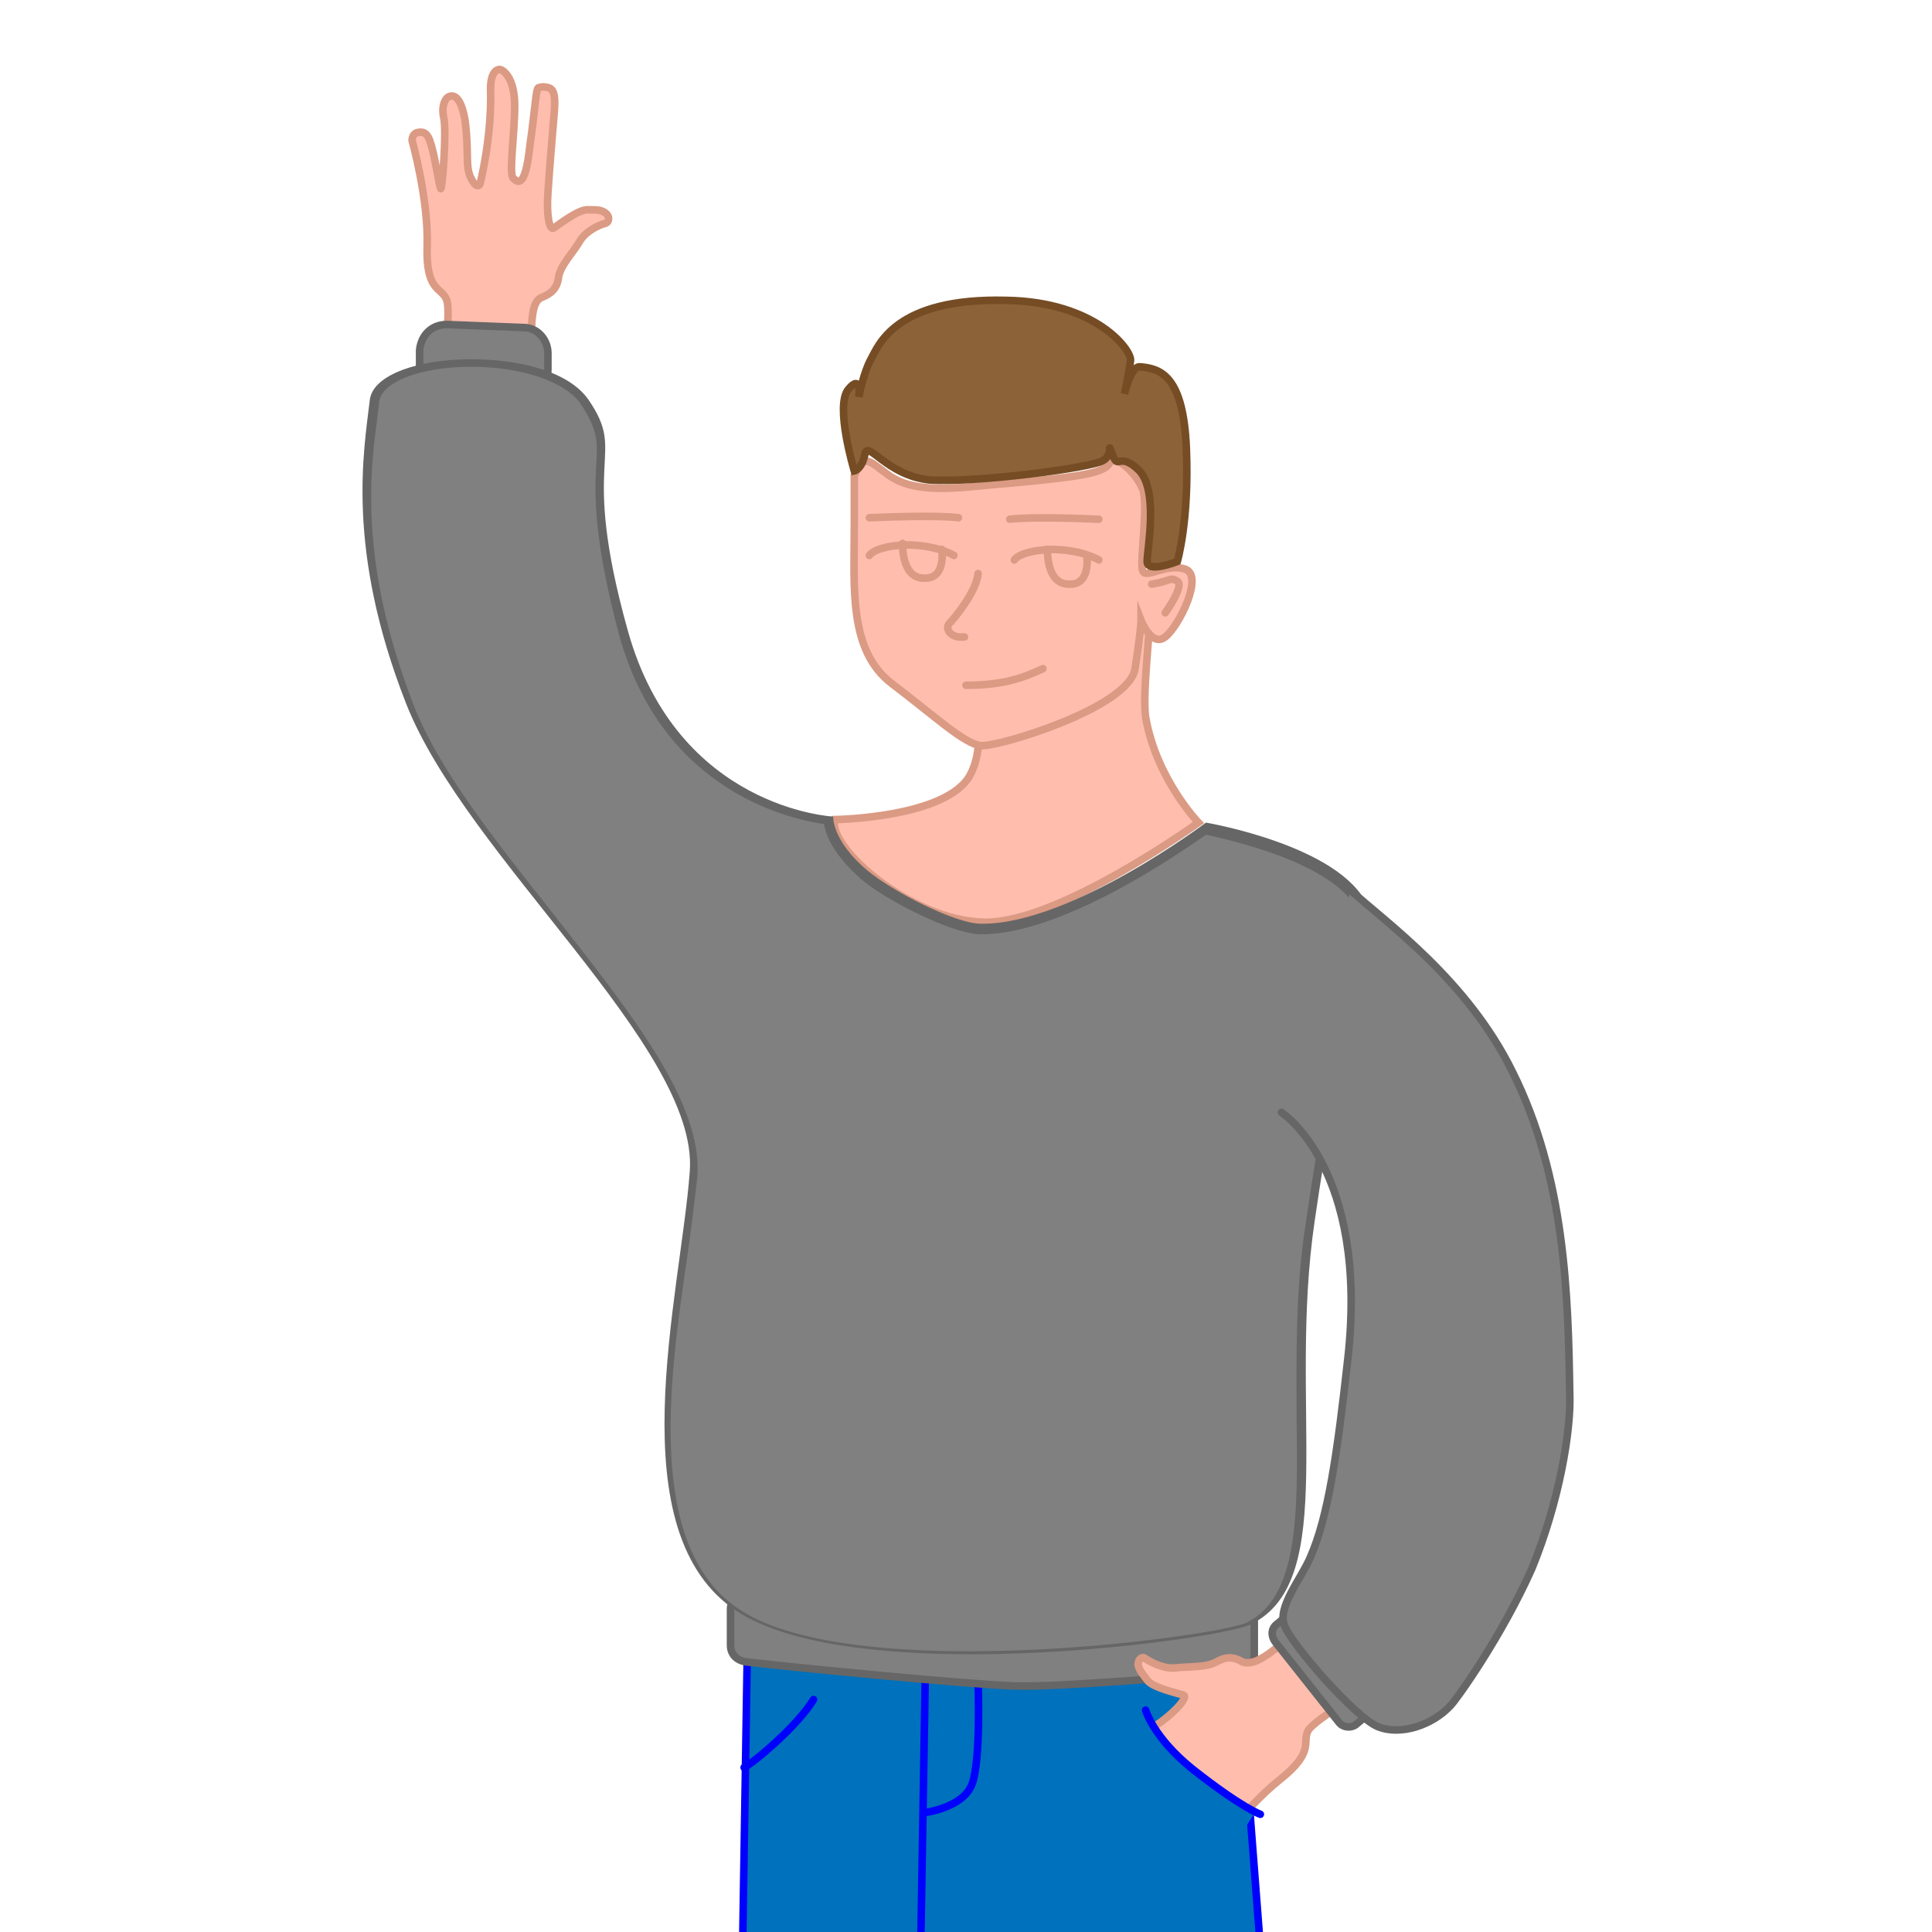 <?xml version="1.0" encoding="utf-8"?>
<!-- Generator: Adobe Illustrator 22.1.0, SVG Export Plug-In . SVG Version: 6.00 Build 0)  -->
<svg version="1.0" xmlns="http://www.w3.org/2000/svg" xmlns:xlink="http://www.w3.org/1999/xlink" x="0px" y="0px"
	 viewBox="0 0 128 128" style="enable-background:new 0 0 128 128;" xml:space="preserve">
<style type="text/css">
	.st0{fill:#0071BC;stroke:#0000FF;stroke-width:0.5;stroke-linecap:round;stroke-miterlimit:10;}
	.st1{fill:none;stroke:#0000FF;stroke-width:0.5;stroke-linecap:round;stroke-miterlimit:10;}
	.st2{fill:#FFBDAE;stroke:#DB9A83;stroke-width:0.5;stroke-linecap:round;stroke-miterlimit:10;}
	.st3{fill:#808080;stroke:#666666;stroke-width:0.5;stroke-linecap:round;stroke-miterlimit:10;}
	.st4{fill:#808080;}
	.st5{fill:#666666;}
	.st6{fill:#0071BC;}
	.st7{fill:none;stroke:#DB9A83;stroke-width:0.5;stroke-linecap:round;stroke-miterlimit:10;}
	.st8{fill:#8C6239;stroke:#754C24;stroke-width:0.5;stroke-linecap:round;stroke-miterlimit:10;}
</style>
<g id="Слой_10">
	<polygon class="st0" points="49.5,110.1 49.2,129 83.5,129 82.1,110.8 	"/>
	<line class="st1" x1="61.3" y1="111.2" x2="61" y2="129"/>
	<path class="st1" d="M64.8,111.5c0,0,0.2,5.1-0.4,6.7s-3.2,1.9-3.2,1.9"/>
	<path class="st1" d="M53.9,112.6c-1.1,1.8-4,4.2-4.6,4.5"/>
</g>
<g id="Слой_6">
	<path class="st2" d="M29.3,24.6c0,0,0.6-3.8,0.3-4.7c-0.3-0.9-1.4-0.5-1.3-3.6s-1-7-1-7s0-0.4,0.3-0.5c0.3-0.1,0.7-0.1,0.9,0.6
		c0.3,0.8,0.6,3,0.7,3.1c0.1,0.1,0.4-3.8,0.2-4.7c-0.2-0.9,0.2-1.3,0.2-1.3s0.8-0.8,1.2,1.4c0.3,2.2,0,3.1,0.4,3.9
		c0.4,0.8,0.6,0.4,0.6,0.4s0.8-3.1,0.7-6.3c0-1.1,0.4-1.3,0.6-1.3s1,0.5,1,2.4c0,1.9-0.4,4.5-0.1,4.8c0.3,0.3,0.8,0.7,1.1-2.1
		c0.4-2.8,0.4-3.9,0.6-3.9c0.1,0,0.2-0.1,0.6,0c0.5,0.1,0.5,0.8,0.4,1.9s-0.3,3.6-0.4,5.1s0.1,2.5,0.4,2.3c0.3-0.2,1.7-1.3,2.3-1.2
		c0.6,0,0.8,0,1.1,0.2c0.3,0.2,0.3,0.6,0,0.7c-0.4,0.1-1.3,0.5-1.7,1.2c-0.4,0.7-1.3,1.6-1.4,2.4c-0.1,0.8-0.6,1.1-1.1,1.3
		s-0.7,0.9-0.7,2.8c0,1.8,0.1,1.9,0.1,1.9L29.3,24.6z"/>
</g>
<g id="Слой_5">
	<path class="st2" d="M76.4,38.5c-0.3,4.1-0.7,7.5-0.5,9c0.7,4.1,3.5,7,3.5,7s-9.3,6.7-14.2,6.6s-10.4-5-9.9-6.8c0,0,7.5-0.1,9-3
		c1.5-2.9-0.5-7.9-0.5-7.9L76.4,38.5z"/>
</g>
<g id="Слой_7">
	<path class="st3" d="M36.3,24.5l0-1.1c0-0.9-0.7-1.7-1.6-1.7l-5.1-0.2c-1,0-1.7,0.7-1.8,1.7l0,1c0,0.5,0.2,1,0.7,1.4l2.6,2
		c0.6,0.4,1.3,0.5,1.9,0.1l2.5-1.6C36,25.6,36.3,25.1,36.3,24.5z"/>
	<path class="st3" d="M48.4,106.6v2.4c0,0.6,0.4,1,1,1.1c3.4,0.4,14.8,1.5,17.8,1.6c3,0.1,11.9-0.7,14.9-0.9c0.6,0,1-0.5,1-1.1v-3.7
		c0-0.6-0.5-1.1-1.2-1.1l-32.5,0.6C48.9,105.5,48.4,106,48.4,106.6z"/>
	<g>
		<g>
			<path class="st4" d="M64.2,109.5c-7.1,0-12.4-1-15.2-2.8c-6.4-4.1-4.9-15.3-3.8-23.5c0.3-2,0.5-3.9,0.7-5.5
				c0.4-4.8-4.4-10.8-9.5-17.2c-3.7-4.7-7.6-9.6-9.3-14c-3.7-9.4-2.9-15.5-2.5-19.1l0.1-0.9c0.2-1.4,2.9-2.5,6.5-2.5
				c3.5,0,6.5,1,7.6,2.6c1.2,1.7,1.1,2.6,1.1,4.2c-0.1,1.9-0.2,4.8,1.5,11.1c3,10.8,12,12.3,13.6,12.4c0.1,0.5,0.4,1.9,2.4,3.6
				c1.8,1.5,6,3.6,7.7,3.6c5.7,0,13.9-5.9,14.9-6.7c1,0.2,8.8,1.8,10.4,5.3c0,0.2-0.4,2.3-0.8,4.9c-0.7,3.9-1.8,9.7-2.7,15.9
				c-0.7,4.5-0.6,8.9-0.6,12.7c0.1,6.7,0.1,12-3.5,13.8C81.7,108,73.1,109.5,64.2,109.5z"/>
			<path class="st5" d="M31.2,24.3c3.4,0,6.3,1,7.3,2.5c1.1,1.7,1.1,2.4,1,4c-0.1,1.9-0.2,4.8,1.5,11.2
				c2.9,10.6,11.6,12.3,13.6,12.6c0.1,0.7,0.6,2,2.4,3.6c1.6,1.4,5.9,3.6,7.9,3.7l0.1,0c5.6,0,13.6-5.7,14.9-6.6
				c1.3,0.3,8.5,1.8,10.1,5.1c0,0.5-0.4,2.5-0.8,4.8c-0.7,3.9-1.8,9.7-2.7,15.9c-0.7,4.5-0.6,8.9-0.6,12.8
				c0.1,6.6,0.1,11.9-3.3,13.6c-1,0.5-9.6,1.9-18.4,1.9c-7.1,0-12.3-0.9-15.1-2.7c-6.3-4-4.8-15.1-3.6-23.2c0.3-2,0.5-3.9,0.7-5.5
				c0.4-4.9-4.4-10.9-9.5-17.4c-3.7-4.7-7.6-9.5-9.3-13.9c-3.6-9.3-2.9-15.4-2.4-19c0-0.3,0.1-0.6,0.1-0.9
				C25.1,25.3,27.9,24.3,31.2,24.3 M31.2,23.8c-3.4,0-6.5,1-6.7,2.7c-0.4,3.4-1.6,9.9,2.4,20.1s19.4,22.8,18.8,31s-4.9,24,3.2,29.2
				c3.3,2.1,9.3,2.8,15.4,2.8c8.7,0,17.5-1.4,18.6-2c5.9-2.9,2.4-14.5,4.2-26.7c1.6-11,3.7-20.6,3.5-20.9c-1.8-4-10.7-5.5-10.7-5.5
				s-8.9,6.7-14.8,6.7c0,0,0,0-0.1,0c-1.7,0-5.8-2.1-7.5-3.5c-2.4-2-2.3-3.6-2.3-3.6s-10.3-0.5-13.6-12.3s0-11.5-2.6-15.3
				C37.7,24.6,34.4,23.8,31.2,23.8L31.2,23.8z"/>
		</g>
	</g>
	<path class="st2" d="M90.5,111.9c0,0-3.3,2-3.8,2.7c-0.5,0.8,0.5,1.4-1.9,3.3c-2.4,1.9-4.7,5.2-4.7,5.2s-0.3,0.3-0.5,0.1
		s-0.5-0.4-0.1-1.1c0.4-0.7,2-2.4,2-2.5c0-0.2-3.2,2.1-3.8,2.8c-0.6,0.7-1.2,0.7-1.2,0.7s-1.1-0.1,0.3-1.8s2.4-2,2.8-2.8
		c0.4-0.8-0.1-0.7-0.1-0.7s-2.9,1.3-5.3,3.4c-0.8,0.7-1.2,0.5-1.4,0.4c-0.1-0.2-0.2-1.1,1.2-2.2s3.7-2.6,3.7-3s0.1-1.1-2.4,0.5
		s-3.3,2.2-3.4,2.1s-0.2,0-0.4-0.5c-0.2-0.4,0.3-0.9,1.2-1.5c0.9-0.7,3-2.1,4.2-2.9c1.2-0.9,1.8-1.7,1.5-1.8s-2.1-0.5-2.4-1
		c-0.3-0.4-0.5-0.6-0.6-1c0-0.4,0.3-0.6,0.5-0.4c0.3,0.2,1.2,0.7,2,0.6c0.8-0.1,2,0,2.7-0.4s1.2-0.3,1.7,0c0.5,0.2,1.2,0,2.6-1.2
		c1.4-1.2,1.5-1.3,1.5-1.3L90.5,111.9z"/>
	<path class="st3" d="M86.4,106.1l-1.8,1.5c-0.4,0.3-0.4,0.8-0.1,1.2l4.2,5.3c0.3,0.4,0.9,0.4,1.2,0.1l1.7-1.4
		c0.2-0.2,0.3-0.4,0.3-0.7l-0.3-4.2c0-0.4-0.3-0.7-0.6-0.8l-3.8-1.1C87,105.8,86.7,105.9,86.4,106.1z"/>
	<path class="st3" d="M84.9,73.7c0,0,5.8,3.7,4.4,16.3c-0.7,6.3-1.3,10.5-2.5,13.2c-0.6,1.4-2.2,3.3-1.7,4.5
		c0.5,1.3,4.7,6.1,6.2,6.7c1.5,0.6,3.6-0.1,4.8-1.4c0.4-0.4,3.4-4.6,5.4-9.1c1.8-4.4,2.6-9.1,2.5-11.6c-0.1-6.5-0.3-14.3-3.8-21.3
		c-3-6.1-8.4-9.9-10.7-12"/>
</g>
<g id="Слой_8">
	<polygon class="st6" points="70.9,123.8 80.3,124.5 83.2,120 81,118.7 79.2,117.3 76.9,115 76.1,113.8 70.2,117.9 	"/>
	<path class="st1" d="M75.9,113.3c0,0,0.5,1.8,3.1,3.9c3.3,2.6,4.5,3,4.5,3"/>
</g>
<g id="Слой_3">
	<path class="st2" d="M56.6,34.9c0,4-0.4,8.2,2.5,10.4c2.9,2.2,4.8,4,5.9,4.1c1.1,0.1,9.8-2.5,10.2-5.1c0.4-2.6,0.4-3.2,0.4-3.2
		s0.7,1.8,1.6,1.1c0.9-0.7,2.6-4.1,1.3-4.5c-1.3-0.4-2.6,0.7-2.8,0.1c-0.2-0.6,0.4-4.4,0-5.4c-0.4-1-1.8-2.4-2.2-1.7
		c-0.4,0.7-2.3,0.9-6.4,1.3c-3,0.2-6.2,0.9-8.2-0.5c-1.4-1-1.6-1.5-2.3,0C56.6,31.7,56.6,34.9,56.6,34.9z"/>
</g>
<g id="Слой_2">
	<path class="st7" d="M62.4,36.4c0,0,0.3,2-1.2,1.9c-1.5,0-1.4-2.3-1.4-2.3"/>
	<path class="st7" d="M57.6,36.8c0,0,0.3-0.6,2.4-0.7c2.1,0,3.2,0.7,3.2,0.7"/>
	<path class="st7" d="M72,36.8c0,0,0.3,2-1.2,1.9c-1.5,0-1.4-2.3-1.4-2.3"/>
	<path class="st7" d="M67.2,37.1c0,0,0.3-0.6,2.4-0.7c2.1,0,3.2,0.7,3.2,0.7"/>
	<path class="st7" d="M64.8,38c-0.1,1.2-1.6,3-1.9,3.3c-0.3,0.3,0,1,1,0.9"/>
	<path class="st7" d="M64,45.4c2.5,0,3.8-0.5,5.1-1.1"/>
	<path class="st7" d="M76.3,38.7c1.3-0.2,1.2-0.5,1.7-0.2c0.5,0.3-0.8,2.1-0.8,2.1"/>
	<path class="st7" d="M57.6,34.3c4.7-0.2,5.9,0,5.9,0"/>
	<path class="st7" d="M72.8,34.4c-4.7-0.2-5.9,0-5.9,0"/>
</g>
<g id="Слой_4">
	<path class="st8" d="M56.6,31.2c0,0-1.3-4.3-0.4-5.4s0.7,0.5,0.7,0.5s0.3-1.6,0.8-2.5s1.6-4.1,9-3.9c5.9,0.1,8.3,3.3,8.2,4
		c-0.1,0.8-0.4,2.2-0.4,2.2s0.4-1.8,1-1.8c1.4,0.1,2.9,0.6,3.1,5.4s-0.6,7.5-0.6,7.5S76,38,76,37.2s0.8-4.8-0.6-6.1
		c-1.3-1.2-1.3,0.1-1.7-1c-0.4-1,0.1,0-0.6,0.4c-0.7,0.5-8.6,1.5-11.5,1.3c-2.9-0.3-4.1-2.7-4.3-1.7S56.6,31.2,56.6,31.2z"/>
</g>
</svg>
